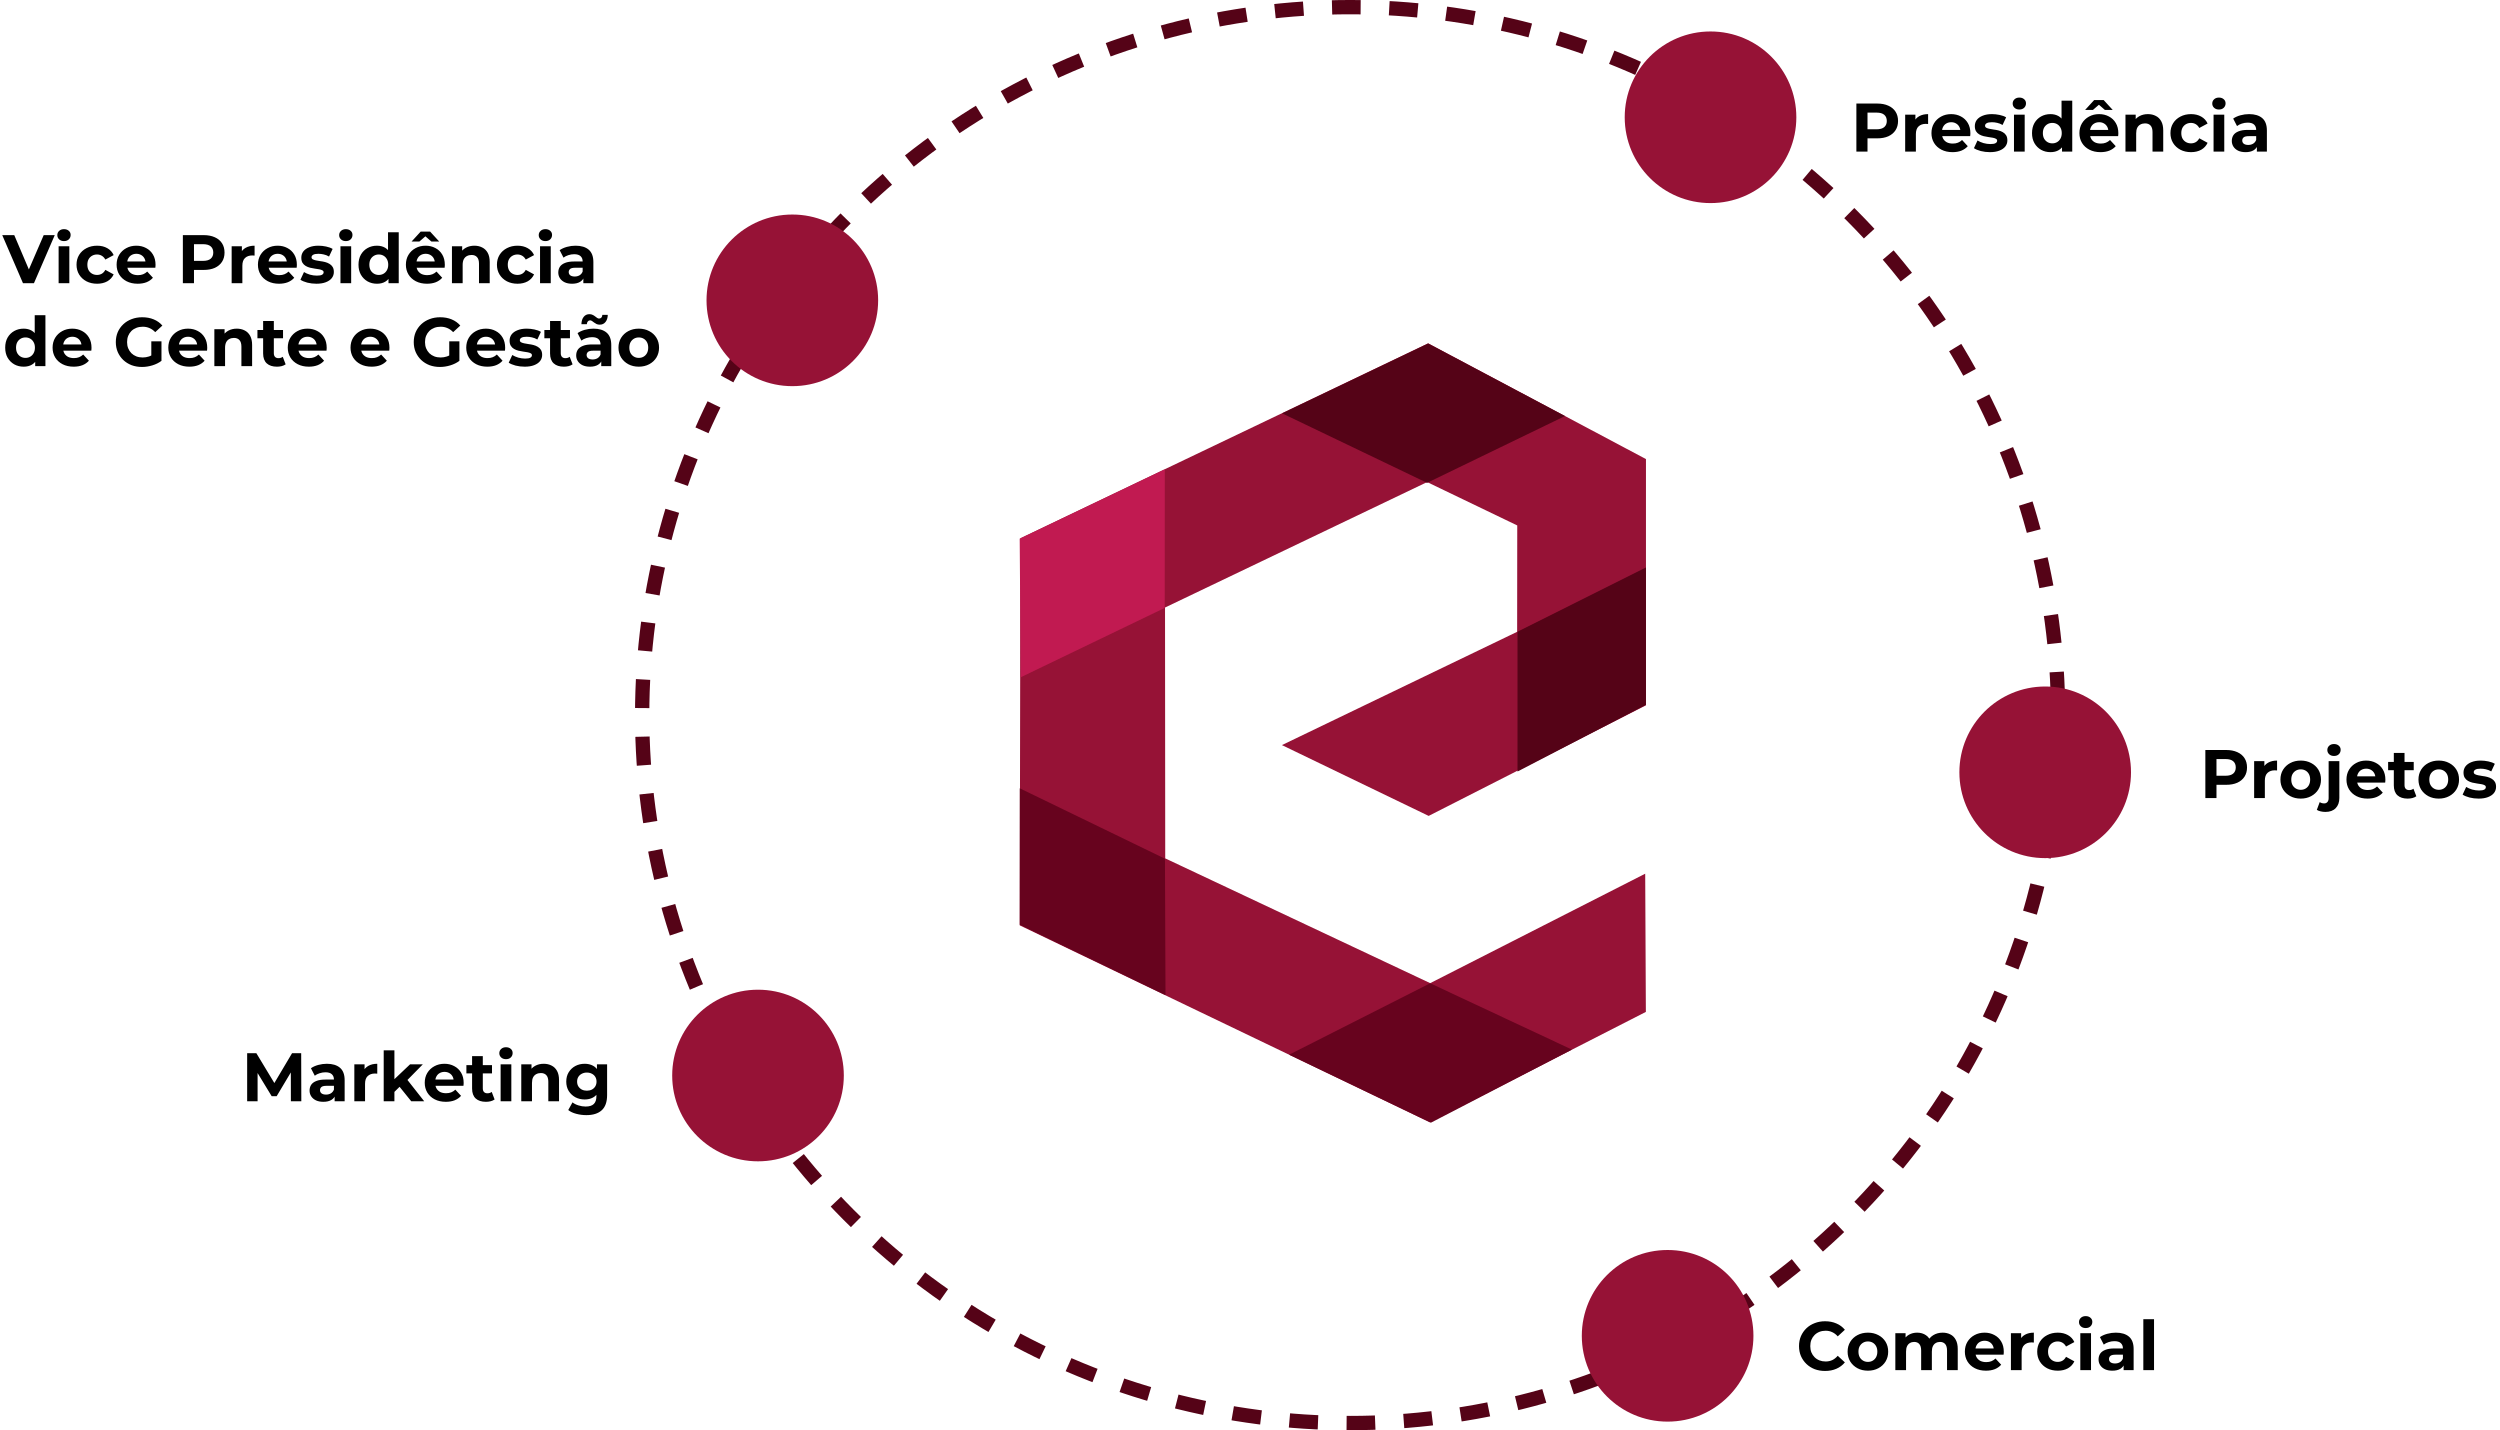 <svg width="874" height="500" viewBox="0 0 874 500" fill="none" xmlns="http://www.w3.org/2000/svg">
<circle cx="472" cy="250" r="247.5" stroke="#550317" stroke-width="5" stroke-dasharray="10 10"/>
<circle cx="598" cy="41" r="30" fill="#961236"/>
<circle cx="277" cy="105" r="30" fill="#961236"/>
<circle cx="715" cy="270" r="30" fill="#961236"/>
<circle cx="583" cy="467" r="30" fill="#961236"/>
<circle cx="265" cy="376" r="30" fill="#961236"/>
<path d="M648.992 53V36.2H656.264C657.768 36.2 659.064 36.448 660.152 36.944C661.24 37.424 662.08 38.12 662.672 39.032C663.264 39.944 663.56 41.032 663.56 42.296C663.56 43.544 663.264 44.624 662.672 45.536C662.08 46.448 661.24 47.152 660.152 47.648C659.064 48.128 657.768 48.368 656.264 48.368H651.152L652.88 46.616V53H648.992ZM652.88 47.048L651.152 45.2H656.048C657.248 45.2 658.144 44.944 658.736 44.432C659.328 43.92 659.624 43.208 659.624 42.296C659.624 41.368 659.328 40.648 658.736 40.136C658.144 39.624 657.248 39.368 656.048 39.368H651.152L652.88 37.52V47.048ZM666.048 53V40.088H669.624V43.736L669.12 42.68C669.504 41.768 670.12 41.08 670.968 40.616C671.816 40.136 672.848 39.896 674.064 39.896V43.352C673.904 43.336 673.76 43.328 673.632 43.328C673.504 43.312 673.368 43.304 673.224 43.304C672.2 43.304 671.368 43.6 670.728 44.192C670.104 44.768 669.792 45.672 669.792 46.904V53H666.048ZM682.605 53.192C681.133 53.192 679.837 52.904 678.717 52.328C677.613 51.752 676.757 50.968 676.149 49.976C675.541 48.968 675.237 47.824 675.237 46.544C675.237 45.248 675.533 44.104 676.125 43.112C676.733 42.104 677.557 41.32 678.597 40.76C679.637 40.184 680.813 39.896 682.125 39.896C683.389 39.896 684.525 40.168 685.533 40.712C686.557 41.24 687.365 42.008 687.957 43.016C688.549 44.008 688.845 45.2 688.845 46.592C688.845 46.736 688.837 46.904 688.821 47.096C688.805 47.272 688.789 47.44 688.773 47.6H678.285V45.416H686.805L685.365 46.064C685.365 45.392 685.229 44.808 684.957 44.312C684.685 43.816 684.309 43.432 683.829 43.16C683.349 42.872 682.789 42.728 682.149 42.728C681.509 42.728 680.941 42.872 680.445 43.16C679.965 43.432 679.589 43.824 679.317 44.336C679.045 44.832 678.909 45.424 678.909 46.112V46.688C678.909 47.392 679.061 48.016 679.365 48.56C679.685 49.088 680.125 49.496 680.685 49.784C681.261 50.056 681.933 50.192 682.701 50.192C683.389 50.192 683.989 50.088 684.501 49.88C685.029 49.672 685.509 49.36 685.941 48.944L687.933 51.104C687.341 51.776 686.597 52.296 685.701 52.664C684.805 53.016 683.773 53.192 682.605 53.192ZM695.681 53.192C694.577 53.192 693.513 53.064 692.489 52.808C691.481 52.536 690.681 52.2 690.089 51.8L691.337 49.112C691.929 49.48 692.625 49.784 693.425 50.024C694.241 50.248 695.041 50.36 695.825 50.36C696.689 50.36 697.297 50.256 697.649 50.048C698.017 49.84 698.201 49.552 698.201 49.184C698.201 48.88 698.057 48.656 697.769 48.512C697.497 48.352 697.129 48.232 696.665 48.152C696.201 48.072 695.689 47.992 695.129 47.912C694.585 47.832 694.033 47.728 693.473 47.6C692.913 47.456 692.401 47.248 691.937 46.976C691.473 46.704 691.097 46.336 690.809 45.872C690.537 45.408 690.401 44.808 690.401 44.072C690.401 43.256 690.633 42.536 691.097 41.912C691.577 41.288 692.265 40.8 693.161 40.448C694.057 40.08 695.129 39.896 696.377 39.896C697.257 39.896 698.153 39.992 699.065 40.184C699.977 40.376 700.737 40.656 701.345 41.024L700.097 43.688C699.473 43.32 698.841 43.072 698.201 42.944C697.577 42.8 696.969 42.728 696.377 42.728C695.545 42.728 694.937 42.84 694.553 43.064C694.169 43.288 693.977 43.576 693.977 43.928C693.977 44.248 694.113 44.488 694.385 44.648C694.673 44.808 695.049 44.936 695.513 45.032C695.977 45.128 696.481 45.216 697.025 45.296C697.585 45.36 698.145 45.464 698.705 45.608C699.265 45.752 699.769 45.96 700.217 46.232C700.681 46.488 701.057 46.848 701.345 47.312C701.633 47.76 701.777 48.352 701.777 49.088C701.777 49.888 701.537 50.6 701.057 51.224C700.577 51.832 699.881 52.312 698.969 52.664C698.073 53.016 696.977 53.192 695.681 53.192ZM704.087 53V40.088H707.831V53H704.087ZM705.959 38.288C705.271 38.288 704.711 38.088 704.279 37.688C703.847 37.288 703.631 36.792 703.631 36.2C703.631 35.608 703.847 35.112 704.279 34.712C704.711 34.312 705.271 34.112 705.959 34.112C706.647 34.112 707.207 34.304 707.639 34.688C708.071 35.056 708.287 35.536 708.287 36.128C708.287 36.752 708.071 37.272 707.639 37.688C707.223 38.088 706.663 38.288 705.959 38.288ZM716.85 53.192C715.634 53.192 714.538 52.92 713.562 52.376C712.586 51.816 711.81 51.04 711.234 50.048C710.674 49.056 710.394 47.888 710.394 46.544C710.394 45.184 710.674 44.008 711.234 43.016C711.81 42.024 712.586 41.256 713.562 40.712C714.538 40.168 715.634 39.896 716.85 39.896C717.938 39.896 718.89 40.136 719.706 40.616C720.522 41.096 721.154 41.824 721.602 42.8C722.05 43.776 722.274 45.024 722.274 46.544C722.274 48.048 722.058 49.296 721.626 50.288C721.194 51.264 720.57 51.992 719.754 52.472C718.954 52.952 717.986 53.192 716.85 53.192ZM717.498 50.12C718.106 50.12 718.658 49.976 719.154 49.688C719.65 49.4 720.042 48.992 720.33 48.464C720.634 47.92 720.786 47.28 720.786 46.544C720.786 45.792 720.634 45.152 720.33 44.624C720.042 44.096 719.65 43.688 719.154 43.4C718.658 43.112 718.106 42.968 717.498 42.968C716.874 42.968 716.314 43.112 715.818 43.4C715.322 43.688 714.922 44.096 714.618 44.624C714.33 45.152 714.186 45.792 714.186 46.544C714.186 47.28 714.33 47.92 714.618 48.464C714.922 48.992 715.322 49.4 715.818 49.688C716.314 49.976 716.874 50.12 717.498 50.12ZM720.882 53V50.36L720.954 46.52L720.714 42.704V35.192H724.458V53H720.882ZM734.331 53.192C732.859 53.192 731.563 52.904 730.443 52.328C729.339 51.752 728.483 50.968 727.875 49.976C727.267 48.968 726.963 47.824 726.963 46.544C726.963 45.248 727.259 44.104 727.851 43.112C728.459 42.104 729.283 41.32 730.323 40.76C731.363 40.184 732.539 39.896 733.851 39.896C735.115 39.896 736.251 40.168 737.259 40.712C738.283 41.24 739.091 42.008 739.683 43.016C740.275 44.008 740.571 45.2 740.571 46.592C740.571 46.736 740.563 46.904 740.547 47.096C740.531 47.272 740.515 47.44 740.499 47.6H730.011V45.416H738.531L737.091 46.064C737.091 45.392 736.955 44.808 736.683 44.312C736.411 43.816 736.035 43.432 735.555 43.16C735.075 42.872 734.515 42.728 733.875 42.728C733.235 42.728 732.667 42.872 732.171 43.16C731.691 43.432 731.315 43.824 731.043 44.336C730.771 44.832 730.635 45.424 730.635 46.112V46.688C730.635 47.392 730.787 48.016 731.091 48.56C731.411 49.088 731.851 49.496 732.411 49.784C732.987 50.056 733.659 50.192 734.427 50.192C735.115 50.192 735.715 50.088 736.227 49.88C736.755 49.672 737.235 49.36 737.667 48.944L739.659 51.104C739.067 51.776 738.323 52.296 737.427 52.664C736.531 53.016 735.499 53.192 734.331 53.192ZM728.955 38.432L732.123 34.976H735.435L738.603 38.432H735.867L732.555 35.552H735.003L731.691 38.432H728.955ZM750.912 39.896C751.936 39.896 752.848 40.104 753.648 40.52C754.464 40.92 755.104 41.544 755.568 42.392C756.032 43.224 756.264 44.296 756.264 45.608V53H752.52V46.184C752.52 45.144 752.288 44.376 751.824 43.88C751.376 43.384 750.736 43.136 749.904 43.136C749.312 43.136 748.776 43.264 748.296 43.52C747.832 43.76 747.464 44.136 747.192 44.648C746.936 45.16 746.808 45.816 746.808 46.616V53H743.064V40.088H746.64V43.664L745.968 42.584C746.432 41.72 747.096 41.056 747.96 40.592C748.824 40.128 749.808 39.896 750.912 39.896ZM765.991 53.192C764.599 53.192 763.359 52.912 762.271 52.352C761.183 51.776 760.327 50.984 759.703 49.976C759.095 48.968 758.791 47.824 758.791 46.544C758.791 45.248 759.095 44.104 759.703 43.112C760.327 42.104 761.183 41.32 762.271 40.76C763.359 40.184 764.599 39.896 765.991 39.896C767.351 39.896 768.535 40.184 769.543 40.76C770.551 41.32 771.295 42.128 771.775 43.184L768.871 44.744C768.535 44.136 768.111 43.688 767.599 43.4C767.103 43.112 766.559 42.968 765.967 42.968C765.327 42.968 764.751 43.112 764.239 43.4C763.727 43.688 763.319 44.096 763.015 44.624C762.727 45.152 762.583 45.792 762.583 46.544C762.583 47.296 762.727 47.936 763.015 48.464C763.319 48.992 763.727 49.4 764.239 49.688C764.751 49.976 765.327 50.12 765.967 50.12C766.559 50.12 767.103 49.984 767.599 49.712C768.111 49.424 768.535 48.968 768.871 48.344L771.775 49.928C771.295 50.968 770.551 51.776 769.543 52.352C768.535 52.912 767.351 53.192 765.991 53.192ZM773.861 53V40.088H777.605V53H773.861ZM775.733 38.288C775.045 38.288 774.485 38.088 774.053 37.688C773.621 37.288 773.405 36.792 773.405 36.2C773.405 35.608 773.621 35.112 774.053 34.712C774.485 34.312 775.045 34.112 775.733 34.112C776.421 34.112 776.981 34.304 777.413 34.688C777.845 35.056 778.061 35.536 778.061 36.128C778.061 36.752 777.845 37.272 777.413 37.688C776.997 38.088 776.437 38.288 775.733 38.288ZM789 53V50.48L788.76 49.928V45.416C788.76 44.616 788.512 43.992 788.016 43.544C787.536 43.096 786.792 42.872 785.784 42.872C785.096 42.872 784.416 42.984 783.744 43.208C783.088 43.416 782.528 43.704 782.064 44.072L780.72 41.456C781.424 40.96 782.272 40.576 783.264 40.304C784.256 40.032 785.264 39.896 786.288 39.896C788.256 39.896 789.784 40.36 790.872 41.288C791.96 42.216 792.504 43.664 792.504 45.632V53H789ZM785.064 53.192C784.056 53.192 783.192 53.024 782.472 52.688C781.752 52.336 781.2 51.864 780.816 51.272C780.432 50.68 780.24 50.016 780.24 49.28C780.24 48.512 780.424 47.84 780.792 47.264C781.176 46.688 781.776 46.24 782.592 45.92C783.408 45.584 784.472 45.416 785.784 45.416H789.216V47.6H786.192C785.312 47.6 784.704 47.744 784.368 48.032C784.048 48.32 783.888 48.68 783.888 49.112C783.888 49.592 784.072 49.976 784.44 50.264C784.824 50.536 785.344 50.672 786 50.672C786.624 50.672 787.184 50.528 787.68 50.24C788.176 49.936 788.536 49.496 788.76 48.92L789.336 50.648C789.064 51.48 788.568 52.112 787.848 52.544C787.128 52.976 786.2 53.192 785.064 53.192Z" fill="black"/>
<path d="M770.992 279V262.2H778.264C779.768 262.2 781.064 262.448 782.152 262.944C783.24 263.424 784.08 264.12 784.672 265.032C785.264 265.944 785.56 267.032 785.56 268.296C785.56 269.544 785.264 270.624 784.672 271.536C784.08 272.448 783.24 273.152 782.152 273.648C781.064 274.128 779.768 274.368 778.264 274.368H773.152L774.88 272.616V279H770.992ZM774.88 273.048L773.152 271.2H778.048C779.248 271.2 780.144 270.944 780.736 270.432C781.328 269.92 781.624 269.208 781.624 268.296C781.624 267.368 781.328 266.648 780.736 266.136C780.144 265.624 779.248 265.368 778.048 265.368H773.152L774.88 263.52V273.048ZM788.048 279V266.088H791.624V269.736L791.12 268.68C791.504 267.768 792.12 267.08 792.968 266.616C793.816 266.136 794.848 265.896 796.064 265.896V269.352C795.904 269.336 795.76 269.328 795.632 269.328C795.504 269.312 795.368 269.304 795.224 269.304C794.2 269.304 793.368 269.6 792.728 270.192C792.104 270.768 791.792 271.672 791.792 272.904V279H788.048ZM804.341 279.192C802.965 279.192 801.741 278.904 800.669 278.328C799.613 277.752 798.773 276.968 798.149 275.976C797.541 274.968 797.237 273.824 797.237 272.544C797.237 271.248 797.541 270.104 798.149 269.112C798.773 268.104 799.613 267.32 800.669 266.76C801.741 266.184 802.965 265.896 804.341 265.896C805.701 265.896 806.917 266.184 807.989 266.76C809.061 267.32 809.901 268.096 810.509 269.088C811.117 270.08 811.421 271.232 811.421 272.544C811.421 273.824 811.117 274.968 810.509 275.976C809.901 276.968 809.061 277.752 807.989 278.328C806.917 278.904 805.701 279.192 804.341 279.192ZM804.341 276.12C804.965 276.12 805.525 275.976 806.021 275.688C806.517 275.4 806.909 274.992 807.197 274.464C807.485 273.92 807.629 273.28 807.629 272.544C807.629 271.792 807.485 271.152 807.197 270.624C806.909 270.096 806.517 269.688 806.021 269.4C805.525 269.112 804.965 268.968 804.341 268.968C803.717 268.968 803.157 269.112 802.661 269.4C802.165 269.688 801.765 270.096 801.461 270.624C801.173 271.152 801.029 271.792 801.029 272.544C801.029 273.28 801.173 273.92 801.461 274.464C801.765 274.992 802.165 275.4 802.661 275.688C803.157 275.976 803.717 276.12 804.341 276.12ZM812.963 283.848C812.387 283.848 811.835 283.784 811.307 283.656C810.779 283.544 810.331 283.368 809.963 283.128L810.971 280.416C811.403 280.72 811.931 280.872 812.555 280.872C813.019 280.872 813.387 280.712 813.659 280.392C813.947 280.088 814.091 279.624 814.091 279V266.088H817.835V278.976C817.835 280.464 817.411 281.648 816.563 282.528C815.715 283.408 814.515 283.848 812.963 283.848ZM815.963 264.288C815.275 264.288 814.715 264.088 814.283 263.688C813.851 263.288 813.635 262.792 813.635 262.2C813.635 261.608 813.851 261.112 814.283 260.712C814.715 260.312 815.275 260.112 815.963 260.112C816.651 260.112 817.211 260.304 817.643 260.688C818.075 261.056 818.291 261.536 818.291 262.128C818.291 262.752 818.075 263.272 817.643 263.688C817.227 264.088 816.667 264.288 815.963 264.288ZM827.691 279.192C826.219 279.192 824.923 278.904 823.803 278.328C822.699 277.752 821.843 276.968 821.235 275.976C820.627 274.968 820.323 273.824 820.323 272.544C820.323 271.248 820.619 270.104 821.211 269.112C821.819 268.104 822.643 267.32 823.683 266.76C824.723 266.184 825.899 265.896 827.211 265.896C828.475 265.896 829.611 266.168 830.619 266.712C831.643 267.24 832.451 268.008 833.043 269.016C833.635 270.008 833.931 271.2 833.931 272.592C833.931 272.736 833.923 272.904 833.907 273.096C833.891 273.272 833.875 273.44 833.859 273.6H823.371V271.416H831.891L830.451 272.064C830.451 271.392 830.315 270.808 830.043 270.312C829.771 269.816 829.395 269.432 828.915 269.16C828.435 268.872 827.875 268.728 827.235 268.728C826.595 268.728 826.027 268.872 825.531 269.16C825.051 269.432 824.675 269.824 824.403 270.336C824.131 270.832 823.995 271.424 823.995 272.112V272.688C823.995 273.392 824.147 274.016 824.451 274.56C824.771 275.088 825.211 275.496 825.771 275.784C826.347 276.056 827.019 276.192 827.787 276.192C828.475 276.192 829.075 276.088 829.587 275.88C830.115 275.672 830.595 275.36 831.027 274.944L833.019 277.104C832.427 277.776 831.683 278.296 830.787 278.664C829.891 279.016 828.859 279.192 827.691 279.192ZM841.703 279.192C840.183 279.192 838.999 278.808 838.151 278.04C837.303 277.256 836.879 276.096 836.879 274.56V263.232H840.623V274.512C840.623 275.056 840.767 275.48 841.055 275.784C841.343 276.072 841.735 276.216 842.231 276.216C842.823 276.216 843.327 276.056 843.743 275.736L844.751 278.376C844.367 278.648 843.903 278.856 843.359 279C842.831 279.128 842.279 279.192 841.703 279.192ZM834.887 269.256V266.376H843.839V269.256H834.887ZM852.599 279.192C851.223 279.192 849.999 278.904 848.927 278.328C847.871 277.752 847.031 276.968 846.407 275.976C845.799 274.968 845.495 273.824 845.495 272.544C845.495 271.248 845.799 270.104 846.407 269.112C847.031 268.104 847.871 267.32 848.927 266.76C849.999 266.184 851.223 265.896 852.599 265.896C853.959 265.896 855.175 266.184 856.247 266.76C857.319 267.32 858.159 268.096 858.767 269.088C859.375 270.08 859.679 271.232 859.679 272.544C859.679 273.824 859.375 274.968 858.767 275.976C858.159 276.968 857.319 277.752 856.247 278.328C855.175 278.904 853.959 279.192 852.599 279.192ZM852.599 276.12C853.223 276.12 853.783 275.976 854.279 275.688C854.775 275.4 855.167 274.992 855.455 274.464C855.743 273.92 855.887 273.28 855.887 272.544C855.887 271.792 855.743 271.152 855.455 270.624C855.167 270.096 854.775 269.688 854.279 269.4C853.783 269.112 853.223 268.968 852.599 268.968C851.975 268.968 851.415 269.112 850.919 269.4C850.423 269.688 850.023 270.096 849.719 270.624C849.431 271.152 849.287 271.792 849.287 272.544C849.287 273.28 849.431 273.92 849.719 274.464C850.023 274.992 850.423 275.4 850.919 275.688C851.415 275.976 851.975 276.12 852.599 276.12ZM866.525 279.192C865.421 279.192 864.357 279.064 863.333 278.808C862.325 278.536 861.525 278.2 860.933 277.8L862.181 275.112C862.773 275.48 863.469 275.784 864.269 276.024C865.085 276.248 865.885 276.36 866.669 276.36C867.533 276.36 868.141 276.256 868.493 276.048C868.861 275.84 869.045 275.552 869.045 275.184C869.045 274.88 868.901 274.656 868.613 274.512C868.341 274.352 867.973 274.232 867.509 274.152C867.045 274.072 866.533 273.992 865.973 273.912C865.429 273.832 864.877 273.728 864.317 273.6C863.757 273.456 863.245 273.248 862.781 272.976C862.317 272.704 861.941 272.336 861.653 271.872C861.381 271.408 861.245 270.808 861.245 270.072C861.245 269.256 861.477 268.536 861.941 267.912C862.421 267.288 863.109 266.8 864.005 266.448C864.901 266.08 865.973 265.896 867.221 265.896C868.101 265.896 868.997 265.992 869.909 266.184C870.821 266.376 871.581 266.656 872.189 267.024L870.941 269.688C870.317 269.32 869.685 269.072 869.045 268.944C868.421 268.8 867.813 268.728 867.221 268.728C866.389 268.728 865.781 268.84 865.397 269.064C865.013 269.288 864.821 269.576 864.821 269.928C864.821 270.248 864.957 270.488 865.229 270.648C865.517 270.808 865.893 270.936 866.357 271.032C866.821 271.128 867.325 271.216 867.869 271.296C868.429 271.36 868.989 271.464 869.549 271.608C870.109 271.752 870.613 271.96 871.061 272.232C871.525 272.488 871.901 272.848 872.189 273.312C872.477 273.76 872.621 274.352 872.621 275.088C872.621 275.888 872.381 276.6 871.901 277.224C871.421 277.832 870.725 278.312 869.813 278.664C868.917 279.016 867.821 279.192 866.525 279.192Z" fill="black"/>
<path d="M638.032 479.288C636.736 479.288 635.528 479.08 634.408 478.664C633.304 478.232 632.344 477.624 631.528 476.84C630.712 476.056 630.072 475.136 629.608 474.08C629.16 473.024 628.936 471.864 628.936 470.6C628.936 469.336 629.16 468.176 629.608 467.12C630.072 466.064 630.712 465.144 631.528 464.36C632.36 463.576 633.328 462.976 634.432 462.56C635.536 462.128 636.744 461.912 638.056 461.912C639.512 461.912 640.824 462.168 641.992 462.68C643.176 463.176 644.168 463.912 644.968 464.888L642.472 467.192C641.896 466.536 641.256 466.048 640.552 465.728C639.848 465.392 639.08 465.224 638.248 465.224C637.464 465.224 636.744 465.352 636.088 465.608C635.432 465.864 634.864 466.232 634.384 466.712C633.904 467.192 633.528 467.76 633.256 468.416C633 469.072 632.872 469.8 632.872 470.6C632.872 471.4 633 472.128 633.256 472.784C633.528 473.44 633.904 474.008 634.384 474.488C634.864 474.968 635.432 475.336 636.088 475.592C636.744 475.848 637.464 475.976 638.248 475.976C639.08 475.976 639.848 475.816 640.552 475.496C641.256 475.16 641.896 474.656 642.472 473.984L644.968 476.288C644.168 477.264 643.176 478.008 641.992 478.52C640.824 479.032 639.504 479.288 638.032 479.288ZM653.028 479.192C651.652 479.192 650.428 478.904 649.356 478.328C648.3 477.752 647.46 476.968 646.836 475.976C646.228 474.968 645.924 473.824 645.924 472.544C645.924 471.248 646.228 470.104 646.836 469.112C647.46 468.104 648.3 467.32 649.356 466.76C650.428 466.184 651.652 465.896 653.028 465.896C654.388 465.896 655.604 466.184 656.676 466.76C657.748 467.32 658.588 468.096 659.196 469.088C659.804 470.08 660.108 471.232 660.108 472.544C660.108 473.824 659.804 474.968 659.196 475.976C658.588 476.968 657.748 477.752 656.676 478.328C655.604 478.904 654.388 479.192 653.028 479.192ZM653.028 476.12C653.652 476.12 654.212 475.976 654.708 475.688C655.204 475.4 655.596 474.992 655.884 474.464C656.172 473.92 656.316 473.28 656.316 472.544C656.316 471.792 656.172 471.152 655.884 470.624C655.596 470.096 655.204 469.688 654.708 469.4C654.212 469.112 653.652 468.968 653.028 468.968C652.404 468.968 651.844 469.112 651.348 469.4C650.852 469.688 650.452 470.096 650.148 470.624C649.86 471.152 649.716 471.792 649.716 472.544C649.716 473.28 649.86 473.92 650.148 474.464C650.452 474.992 650.852 475.4 651.348 475.688C651.844 475.976 652.404 476.12 653.028 476.12ZM679.147 465.896C680.171 465.896 681.075 466.104 681.859 466.52C682.659 466.92 683.283 467.544 683.731 468.392C684.195 469.224 684.427 470.296 684.427 471.608V479H680.683V472.184C680.683 471.144 680.467 470.376 680.035 469.88C679.603 469.384 678.995 469.136 678.211 469.136C677.667 469.136 677.179 469.264 676.747 469.52C676.315 469.76 675.979 470.128 675.739 470.624C675.499 471.12 675.379 471.752 675.379 472.52V479H671.635V472.184C671.635 471.144 671.419 470.376 670.987 469.88C670.571 469.384 669.971 469.136 669.187 469.136C668.643 469.136 668.155 469.264 667.723 469.52C667.291 469.76 666.955 470.128 666.715 470.624C666.475 471.12 666.355 471.752 666.355 472.52V479H662.611V466.088H666.187V469.616L665.515 468.584C665.963 467.704 666.595 467.04 667.411 466.592C668.243 466.128 669.187 465.896 670.243 465.896C671.427 465.896 672.459 466.2 673.339 466.808C674.235 467.4 674.827 468.312 675.115 469.544L673.795 469.184C674.227 468.176 674.915 467.376 675.859 466.784C676.819 466.192 677.915 465.896 679.147 465.896ZM694.284 479.192C692.812 479.192 691.516 478.904 690.396 478.328C689.292 477.752 688.436 476.968 687.828 475.976C687.22 474.968 686.916 473.824 686.916 472.544C686.916 471.248 687.212 470.104 687.804 469.112C688.412 468.104 689.236 467.32 690.276 466.76C691.316 466.184 692.492 465.896 693.804 465.896C695.068 465.896 696.204 466.168 697.212 466.712C698.236 467.24 699.044 468.008 699.636 469.016C700.228 470.008 700.524 471.2 700.524 472.592C700.524 472.736 700.516 472.904 700.5 473.096C700.484 473.272 700.468 473.44 700.452 473.6H689.964V471.416H698.484L697.044 472.064C697.044 471.392 696.908 470.808 696.636 470.312C696.364 469.816 695.988 469.432 695.508 469.16C695.028 468.872 694.468 468.728 693.828 468.728C693.188 468.728 692.62 468.872 692.124 469.16C691.644 469.432 691.268 469.824 690.996 470.336C690.724 470.832 690.588 471.424 690.588 472.112V472.688C690.588 473.392 690.74 474.016 691.044 474.56C691.364 475.088 691.804 475.496 692.364 475.784C692.94 476.056 693.612 476.192 694.38 476.192C695.068 476.192 695.668 476.088 696.18 475.88C696.708 475.672 697.188 475.36 697.62 474.944L699.612 477.104C699.02 477.776 698.276 478.296 697.38 478.664C696.484 479.016 695.452 479.192 694.284 479.192ZM703.017 479V466.088H706.593V469.736L706.089 468.68C706.473 467.768 707.089 467.08 707.937 466.616C708.785 466.136 709.817 465.896 711.033 465.896V469.352C710.873 469.336 710.729 469.328 710.601 469.328C710.473 469.312 710.337 469.304 710.193 469.304C709.169 469.304 708.337 469.6 707.697 470.192C707.073 470.768 706.761 471.672 706.761 472.904V479H703.017ZM719.406 479.192C718.014 479.192 716.774 478.912 715.686 478.352C714.598 477.776 713.742 476.984 713.118 475.976C712.51 474.968 712.206 473.824 712.206 472.544C712.206 471.248 712.51 470.104 713.118 469.112C713.742 468.104 714.598 467.32 715.686 466.76C716.774 466.184 718.014 465.896 719.406 465.896C720.766 465.896 721.95 466.184 722.958 466.76C723.966 467.32 724.71 468.128 725.19 469.184L722.286 470.744C721.95 470.136 721.526 469.688 721.014 469.4C720.518 469.112 719.974 468.968 719.382 468.968C718.742 468.968 718.166 469.112 717.654 469.4C717.142 469.688 716.734 470.096 716.43 470.624C716.142 471.152 715.998 471.792 715.998 472.544C715.998 473.296 716.142 473.936 716.43 474.464C716.734 474.992 717.142 475.4 717.654 475.688C718.166 475.976 718.742 476.12 719.382 476.12C719.974 476.12 720.518 475.984 721.014 475.712C721.526 475.424 721.95 474.968 722.286 474.344L725.19 475.928C724.71 476.968 723.966 477.776 722.958 478.352C721.95 478.912 720.766 479.192 719.406 479.192ZM727.275 479V466.088H731.019V479H727.275ZM729.147 464.288C728.459 464.288 727.899 464.088 727.467 463.688C727.035 463.288 726.819 462.792 726.819 462.2C726.819 461.608 727.035 461.112 727.467 460.712C727.899 460.312 728.459 460.112 729.147 460.112C729.835 460.112 730.395 460.304 730.827 460.688C731.259 461.056 731.475 461.536 731.475 462.128C731.475 462.752 731.259 463.272 730.827 463.688C730.411 464.088 729.851 464.288 729.147 464.288ZM742.414 479V476.48L742.174 475.928V471.416C742.174 470.616 741.926 469.992 741.43 469.544C740.95 469.096 740.206 468.872 739.198 468.872C738.51 468.872 737.83 468.984 737.158 469.208C736.502 469.416 735.942 469.704 735.478 470.072L734.134 467.456C734.838 466.96 735.686 466.576 736.678 466.304C737.67 466.032 738.678 465.896 739.702 465.896C741.67 465.896 743.198 466.36 744.286 467.288C745.374 468.216 745.918 469.664 745.918 471.632V479H742.414ZM738.478 479.192C737.47 479.192 736.606 479.024 735.886 478.688C735.166 478.336 734.614 477.864 734.23 477.272C733.846 476.68 733.654 476.016 733.654 475.28C733.654 474.512 733.838 473.84 734.206 473.264C734.59 472.688 735.19 472.24 736.006 471.92C736.822 471.584 737.886 471.416 739.198 471.416H742.63V473.6H739.606C738.726 473.6 738.118 473.744 737.782 474.032C737.462 474.32 737.302 474.68 737.302 475.112C737.302 475.592 737.486 475.976 737.854 476.264C738.238 476.536 738.758 476.672 739.414 476.672C740.038 476.672 740.598 476.528 741.094 476.24C741.59 475.936 741.95 475.496 742.174 474.92L742.75 476.648C742.478 477.48 741.982 478.112 741.262 478.544C740.542 478.976 739.614 479.192 738.478 479.192ZM749.306 479V461.192H753.05V479H749.306Z" fill="black"/>
<path d="M86.406 385V368.2H89.622L96.774 380.056H95.07L102.102 368.2H105.294L105.342 385H101.694L101.67 373.792H102.342L96.726 383.224H94.974L89.238 373.792H90.054V385H86.406ZM116.984 385V382.48L116.744 381.928V377.416C116.744 376.616 116.496 375.992 116 375.544C115.52 375.096 114.776 374.872 113.768 374.872C113.08 374.872 112.4 374.984 111.728 375.208C111.072 375.416 110.512 375.704 110.048 376.072L108.704 373.456C109.408 372.96 110.256 372.576 111.248 372.304C112.24 372.032 113.248 371.896 114.272 371.896C116.24 371.896 117.768 372.36 118.856 373.288C119.944 374.216 120.488 375.664 120.488 377.632V385H116.984ZM113.048 385.192C112.04 385.192 111.176 385.024 110.456 384.688C109.736 384.336 109.184 383.864 108.8 383.272C108.416 382.68 108.224 382.016 108.224 381.28C108.224 380.512 108.408 379.84 108.776 379.264C109.16 378.688 109.76 378.24 110.576 377.92C111.392 377.584 112.456 377.416 113.768 377.416H117.2V379.6H114.176C113.296 379.6 112.688 379.744 112.352 380.032C112.032 380.32 111.872 380.68 111.872 381.112C111.872 381.592 112.056 381.976 112.424 382.264C112.808 382.536 113.328 382.672 113.984 382.672C114.608 382.672 115.168 382.528 115.664 382.24C116.16 381.936 116.52 381.496 116.744 380.92L117.32 382.648C117.048 383.48 116.552 384.112 115.832 384.544C115.112 384.976 114.184 385.192 113.048 385.192ZM123.876 385V372.088H127.452V375.736L126.948 374.68C127.332 373.768 127.948 373.08 128.796 372.616C129.644 372.136 130.676 371.896 131.892 371.896V375.352C131.732 375.336 131.588 375.328 131.46 375.328C131.332 375.312 131.196 375.304 131.052 375.304C130.028 375.304 129.196 375.6 128.556 376.192C127.932 376.768 127.62 377.672 127.62 378.904V385H123.876ZM137.238 382.36L137.334 377.8L143.358 372.088H147.822L142.038 377.968L140.094 379.552L137.238 382.36ZM134.142 385V367.192H137.886V385H134.142ZM143.766 385L139.398 379.576L141.75 376.672L148.302 385H143.766ZM155.855 385.192C154.383 385.192 153.087 384.904 151.967 384.328C150.863 383.752 150.007 382.968 149.399 381.976C148.791 380.968 148.487 379.824 148.487 378.544C148.487 377.248 148.783 376.104 149.375 375.112C149.983 374.104 150.807 373.32 151.847 372.76C152.887 372.184 154.063 371.896 155.375 371.896C156.639 371.896 157.775 372.168 158.783 372.712C159.807 373.24 160.615 374.008 161.207 375.016C161.799 376.008 162.095 377.2 162.095 378.592C162.095 378.736 162.087 378.904 162.071 379.096C162.055 379.272 162.039 379.44 162.023 379.6H151.535V377.416H160.055L158.615 378.064C158.615 377.392 158.479 376.808 158.207 376.312C157.935 375.816 157.559 375.432 157.079 375.16C156.599 374.872 156.039 374.728 155.399 374.728C154.759 374.728 154.191 374.872 153.695 375.16C153.215 375.432 152.839 375.824 152.567 376.336C152.295 376.832 152.159 377.424 152.159 378.112V378.688C152.159 379.392 152.311 380.016 152.615 380.56C152.935 381.088 153.375 381.496 153.935 381.784C154.511 382.056 155.183 382.192 155.951 382.192C156.639 382.192 157.239 382.088 157.751 381.88C158.279 381.672 158.759 381.36 159.191 380.944L161.183 383.104C160.591 383.776 159.847 384.296 158.951 384.664C158.055 385.016 157.023 385.192 155.855 385.192ZM169.867 385.192C168.347 385.192 167.163 384.808 166.315 384.04C165.467 383.256 165.043 382.096 165.043 380.56V369.232H168.787V380.512C168.787 381.056 168.931 381.48 169.219 381.784C169.507 382.072 169.899 382.216 170.395 382.216C170.987 382.216 171.491 382.056 171.907 381.736L172.915 384.376C172.531 384.648 172.067 384.856 171.523 385C170.995 385.128 170.443 385.192 169.867 385.192ZM163.051 375.256V372.376H172.003V375.256H163.051ZM175.017 385V372.088H178.761V385H175.017ZM176.889 370.288C176.201 370.288 175.641 370.088 175.209 369.688C174.777 369.288 174.561 368.792 174.561 368.2C174.561 367.608 174.777 367.112 175.209 366.712C175.641 366.312 176.201 366.112 176.889 366.112C177.577 366.112 178.137 366.304 178.569 366.688C179.001 367.056 179.217 367.536 179.217 368.128C179.217 368.752 179.001 369.272 178.569 369.688C178.153 370.088 177.593 370.288 176.889 370.288ZM190.084 371.896C191.108 371.896 192.02 372.104 192.82 372.52C193.636 372.92 194.276 373.544 194.74 374.392C195.204 375.224 195.436 376.296 195.436 377.608V385H191.692V378.184C191.692 377.144 191.46 376.376 190.996 375.88C190.548 375.384 189.908 375.136 189.076 375.136C188.484 375.136 187.948 375.264 187.468 375.52C187.004 375.76 186.636 376.136 186.364 376.648C186.108 377.16 185.98 377.816 185.98 378.616V385H182.236V372.088H185.812V375.664L185.14 374.584C185.604 373.72 186.268 373.056 187.132 372.592C187.996 372.128 188.98 371.896 190.084 371.896ZM204.995 389.848C203.779 389.848 202.603 389.696 201.467 389.392C200.347 389.104 199.411 388.664 198.659 388.072L200.147 385.384C200.691 385.832 201.379 386.184 202.211 386.44C203.059 386.712 203.891 386.848 204.707 386.848C206.035 386.848 206.995 386.552 207.587 385.96C208.195 385.368 208.499 384.488 208.499 383.32V381.376L208.739 378.136L208.691 374.872V372.088H212.243V382.84C212.243 385.24 211.619 387.008 210.371 388.144C209.123 389.28 207.331 389.848 204.995 389.848ZM204.419 384.376C203.219 384.376 202.131 384.12 201.155 383.608C200.195 383.08 199.419 382.352 198.827 381.424C198.251 380.48 197.963 379.384 197.963 378.136C197.963 376.872 198.251 375.776 198.827 374.848C199.419 373.904 200.195 373.176 201.155 372.664C202.131 372.152 203.219 371.896 204.419 371.896C205.507 371.896 206.467 372.12 207.299 372.568C208.131 373 208.779 373.68 209.243 374.608C209.707 375.52 209.939 376.696 209.939 378.136C209.939 379.56 209.707 380.736 209.243 381.664C208.779 382.576 208.131 383.256 207.299 383.704C206.467 384.152 205.507 384.376 204.419 384.376ZM205.163 381.304C205.819 381.304 206.403 381.176 206.915 380.92C207.427 380.648 207.827 380.272 208.115 379.792C208.403 379.312 208.547 378.76 208.547 378.136C208.547 377.496 208.403 376.944 208.115 376.48C207.827 376 207.427 375.632 206.915 375.376C206.403 375.104 205.819 374.968 205.163 374.968C204.507 374.968 203.923 375.104 203.411 375.376C202.899 375.632 202.491 376 202.187 376.48C201.899 376.944 201.755 377.496 201.755 378.136C201.755 378.76 201.899 379.312 202.187 379.792C202.491 380.272 202.899 380.648 203.411 380.92C203.923 381.176 204.507 381.304 205.163 381.304Z" fill="black"/>
<path d="M8.032 99L0.784 82.2H4.984L11.32 97.08H8.848L15.28 82.2H19.144L11.872 99H8.032ZM20.494 99V86.088H24.238V99H20.494ZM22.366 84.288C21.678 84.288 21.118 84.088 20.686 83.688C20.254 83.288 20.038 82.792 20.038 82.2C20.038 81.608 20.254 81.112 20.686 80.712C21.118 80.312 21.678 80.112 22.366 80.112C23.054 80.112 23.614 80.304 24.046 80.688C24.478 81.056 24.694 81.536 24.694 82.128C24.694 82.752 24.478 83.272 24.046 83.688C23.63 84.088 23.07 84.288 22.366 84.288ZM33.952 99.192C32.56 99.192 31.32 98.912 30.232 98.352C29.144 97.776 28.288 96.984 27.664 95.976C27.056 94.968 26.752 93.824 26.752 92.544C26.752 91.248 27.056 90.104 27.664 89.112C28.288 88.104 29.144 87.32 30.232 86.76C31.32 86.184 32.56 85.896 33.952 85.896C35.312 85.896 36.496 86.184 37.504 86.76C38.512 87.32 39.256 88.128 39.736 89.184L36.832 90.744C36.496 90.136 36.072 89.688 35.56 89.4C35.064 89.112 34.52 88.968 33.928 88.968C33.288 88.968 32.712 89.112 32.2 89.4C31.688 89.688 31.28 90.096 30.976 90.624C30.688 91.152 30.544 91.792 30.544 92.544C30.544 93.296 30.688 93.936 30.976 94.464C31.28 94.992 31.688 95.4 32.2 95.688C32.712 95.976 33.288 96.12 33.928 96.12C34.52 96.12 35.064 95.984 35.56 95.712C36.072 95.424 36.496 94.968 36.832 94.344L39.736 95.928C39.256 96.968 38.512 97.776 37.504 98.352C36.496 98.912 35.312 99.192 33.952 99.192ZM48.136 99.192C46.664 99.192 45.368 98.904 44.248 98.328C43.144 97.752 42.288 96.968 41.68 95.976C41.072 94.968 40.768 93.824 40.768 92.544C40.768 91.248 41.064 90.104 41.656 89.112C42.264 88.104 43.088 87.32 44.128 86.76C45.168 86.184 46.344 85.896 47.656 85.896C48.92 85.896 50.056 86.168 51.064 86.712C52.088 87.24 52.896 88.008 53.488 89.016C54.08 90.008 54.376 91.2 54.376 92.592C54.376 92.736 54.368 92.904 54.352 93.096C54.336 93.272 54.32 93.44 54.304 93.6H43.816V91.416H52.336L50.896 92.064C50.896 91.392 50.76 90.808 50.488 90.312C50.216 89.816 49.84 89.432 49.36 89.16C48.88 88.872 48.32 88.728 47.68 88.728C47.04 88.728 46.472 88.872 45.976 89.16C45.496 89.432 45.12 89.824 44.848 90.336C44.576 90.832 44.44 91.424 44.44 92.112V92.688C44.44 93.392 44.592 94.016 44.896 94.56C45.216 95.088 45.656 95.496 46.216 95.784C46.792 96.056 47.464 96.192 48.232 96.192C48.92 96.192 49.52 96.088 50.032 95.88C50.56 95.672 51.04 95.36 51.472 94.944L53.464 97.104C52.872 97.776 52.128 98.296 51.232 98.664C50.336 99.016 49.304 99.192 48.136 99.192ZM63.929 99V82.2H71.201C72.706 82.2 74.001 82.448 75.09 82.944C76.177 83.424 77.017 84.12 77.609 85.032C78.201 85.944 78.498 87.032 78.498 88.296C78.498 89.544 78.201 90.624 77.609 91.536C77.017 92.448 76.177 93.152 75.09 93.648C74.001 94.128 72.706 94.368 71.201 94.368H66.09L67.817 92.616V99H63.929ZM67.817 93.048L66.09 91.2H70.986C72.186 91.2 73.082 90.944 73.674 90.432C74.266 89.92 74.561 89.208 74.561 88.296C74.561 87.368 74.266 86.648 73.674 86.136C73.082 85.624 72.186 85.368 70.986 85.368H66.09L67.817 83.52V93.048ZM80.986 99V86.088H84.562V89.736L84.058 88.68C84.442 87.768 85.058 87.08 85.906 86.616C86.754 86.136 87.786 85.896 89.002 85.896V89.352C88.842 89.336 88.698 89.328 88.57 89.328C88.442 89.312 88.306 89.304 88.162 89.304C87.138 89.304 86.306 89.6 85.666 90.192C85.042 90.768 84.73 91.672 84.73 92.904V99H80.986ZM97.542 99.192C96.07 99.192 94.774 98.904 93.654 98.328C92.55 97.752 91.694 96.968 91.086 95.976C90.478 94.968 90.174 93.824 90.174 92.544C90.174 91.248 90.47 90.104 91.062 89.112C91.67 88.104 92.494 87.32 93.534 86.76C94.574 86.184 95.75 85.896 97.062 85.896C98.326 85.896 99.462 86.168 100.47 86.712C101.494 87.24 102.302 88.008 102.894 89.016C103.486 90.008 103.782 91.2 103.782 92.592C103.782 92.736 103.774 92.904 103.758 93.096C103.742 93.272 103.726 93.44 103.71 93.6H93.222V91.416H101.742L100.302 92.064C100.302 91.392 100.166 90.808 99.894 90.312C99.622 89.816 99.246 89.432 98.766 89.16C98.286 88.872 97.726 88.728 97.086 88.728C96.446 88.728 95.878 88.872 95.382 89.16C94.902 89.432 94.526 89.824 94.254 90.336C93.982 90.832 93.846 91.424 93.846 92.112V92.688C93.846 93.392 93.998 94.016 94.302 94.56C94.622 95.088 95.062 95.496 95.622 95.784C96.198 96.056 96.87 96.192 97.638 96.192C98.326 96.192 98.926 96.088 99.438 95.88C99.966 95.672 100.446 95.36 100.878 94.944L102.87 97.104C102.278 97.776 101.534 98.296 100.638 98.664C99.742 99.016 98.71 99.192 97.542 99.192ZM110.619 99.192C109.515 99.192 108.451 99.064 107.427 98.808C106.419 98.536 105.619 98.2 105.027 97.8L106.275 95.112C106.867 95.48 107.563 95.784 108.363 96.024C109.179 96.248 109.979 96.36 110.763 96.36C111.627 96.36 112.235 96.256 112.587 96.048C112.955 95.84 113.139 95.552 113.139 95.184C113.139 94.88 112.995 94.656 112.707 94.512C112.435 94.352 112.067 94.232 111.603 94.152C111.139 94.072 110.627 93.992 110.067 93.912C109.523 93.832 108.971 93.728 108.411 93.6C107.851 93.456 107.339 93.248 106.875 92.976C106.411 92.704 106.035 92.336 105.747 91.872C105.475 91.408 105.339 90.808 105.339 90.072C105.339 89.256 105.571 88.536 106.035 87.912C106.515 87.288 107.203 86.8 108.099 86.448C108.995 86.08 110.067 85.896 111.315 85.896C112.195 85.896 113.091 85.992 114.003 86.184C114.915 86.376 115.675 86.656 116.283 87.024L115.035 89.688C114.411 89.32 113.779 89.072 113.139 88.944C112.515 88.8 111.907 88.728 111.315 88.728C110.483 88.728 109.875 88.84 109.491 89.064C109.107 89.288 108.915 89.576 108.915 89.928C108.915 90.248 109.051 90.488 109.323 90.648C109.611 90.808 109.987 90.936 110.451 91.032C110.915 91.128 111.419 91.216 111.963 91.296C112.523 91.36 113.083 91.464 113.643 91.608C114.203 91.752 114.707 91.96 115.155 92.232C115.619 92.488 115.995 92.848 116.283 93.312C116.571 93.76 116.715 94.352 116.715 95.088C116.715 95.888 116.475 96.6 115.995 97.224C115.515 97.832 114.819 98.312 113.907 98.664C113.011 99.016 111.915 99.192 110.619 99.192ZM119.025 99V86.088H122.769V99H119.025ZM120.897 84.288C120.209 84.288 119.649 84.088 119.217 83.688C118.785 83.288 118.569 82.792 118.569 82.2C118.569 81.608 118.785 81.112 119.217 80.712C119.649 80.312 120.209 80.112 120.897 80.112C121.585 80.112 122.145 80.304 122.577 80.688C123.009 81.056 123.225 81.536 123.225 82.128C123.225 82.752 123.009 83.272 122.577 83.688C122.161 84.088 121.601 84.288 120.897 84.288ZM131.788 99.192C130.572 99.192 129.476 98.92 128.5 98.376C127.524 97.816 126.748 97.04 126.172 96.048C125.612 95.056 125.332 93.888 125.332 92.544C125.332 91.184 125.612 90.008 126.172 89.016C126.748 88.024 127.524 87.256 128.5 86.712C129.476 86.168 130.572 85.896 131.788 85.896C132.876 85.896 133.828 86.136 134.644 86.616C135.46 87.096 136.092 87.824 136.54 88.8C136.988 89.776 137.212 91.024 137.212 92.544C137.212 94.048 136.996 95.296 136.564 96.288C136.132 97.264 135.508 97.992 134.692 98.472C133.892 98.952 132.924 99.192 131.788 99.192ZM132.436 96.12C133.044 96.12 133.596 95.976 134.092 95.688C134.588 95.4 134.98 94.992 135.268 94.464C135.572 93.92 135.724 93.28 135.724 92.544C135.724 91.792 135.572 91.152 135.268 90.624C134.98 90.096 134.588 89.688 134.092 89.4C133.596 89.112 133.044 88.968 132.436 88.968C131.812 88.968 131.252 89.112 130.756 89.4C130.26 89.688 129.86 90.096 129.556 90.624C129.268 91.152 129.124 91.792 129.124 92.544C129.124 93.28 129.268 93.92 129.556 94.464C129.86 94.992 130.26 95.4 130.756 95.688C131.252 95.976 131.812 96.12 132.436 96.12ZM135.82 99V96.36L135.892 92.52L135.652 88.704V81.192H139.396V99H135.82ZM149.269 99.192C147.797 99.192 146.501 98.904 145.381 98.328C144.277 97.752 143.421 96.968 142.813 95.976C142.205 94.968 141.901 93.824 141.901 92.544C141.901 91.248 142.197 90.104 142.789 89.112C143.397 88.104 144.221 87.32 145.261 86.76C146.301 86.184 147.477 85.896 148.789 85.896C150.053 85.896 151.189 86.168 152.197 86.712C153.221 87.24 154.029 88.008 154.621 89.016C155.213 90.008 155.509 91.2 155.509 92.592C155.509 92.736 155.501 92.904 155.485 93.096C155.469 93.272 155.453 93.44 155.437 93.6H144.949V91.416H153.469L152.029 92.064C152.029 91.392 151.893 90.808 151.621 90.312C151.349 89.816 150.973 89.432 150.493 89.16C150.013 88.872 149.453 88.728 148.813 88.728C148.173 88.728 147.605 88.872 147.109 89.16C146.629 89.432 146.253 89.824 145.981 90.336C145.709 90.832 145.573 91.424 145.573 92.112V92.688C145.573 93.392 145.725 94.016 146.029 94.56C146.349 95.088 146.789 95.496 147.349 95.784C147.925 96.056 148.597 96.192 149.365 96.192C150.053 96.192 150.653 96.088 151.165 95.88C151.693 95.672 152.173 95.36 152.605 94.944L154.597 97.104C154.005 97.776 153.261 98.296 152.365 98.664C151.469 99.016 150.437 99.192 149.269 99.192ZM143.893 84.432L147.061 80.976H150.373L153.541 84.432H150.805L147.493 81.552H149.941L146.629 84.432H143.893ZM165.849 85.896C166.873 85.896 167.785 86.104 168.585 86.52C169.401 86.92 170.041 87.544 170.505 88.392C170.969 89.224 171.201 90.296 171.201 91.608V99H167.457V92.184C167.457 91.144 167.225 90.376 166.761 89.88C166.313 89.384 165.673 89.136 164.841 89.136C164.249 89.136 163.713 89.264 163.233 89.52C162.769 89.76 162.401 90.136 162.129 90.648C161.873 91.16 161.745 91.816 161.745 92.616V99H158.001V86.088H161.577V89.664L160.905 88.584C161.369 87.72 162.033 87.056 162.897 86.592C163.761 86.128 164.745 85.896 165.849 85.896ZM180.929 99.192C179.537 99.192 178.297 98.912 177.209 98.352C176.121 97.776 175.265 96.984 174.641 95.976C174.033 94.968 173.729 93.824 173.729 92.544C173.729 91.248 174.033 90.104 174.641 89.112C175.265 88.104 176.121 87.32 177.209 86.76C178.297 86.184 179.537 85.896 180.929 85.896C182.289 85.896 183.473 86.184 184.481 86.76C185.489 87.32 186.233 88.128 186.713 89.184L183.809 90.744C183.473 90.136 183.049 89.688 182.537 89.4C182.041 89.112 181.497 88.968 180.905 88.968C180.265 88.968 179.689 89.112 179.177 89.4C178.665 89.688 178.257 90.096 177.953 90.624C177.665 91.152 177.521 91.792 177.521 92.544C177.521 93.296 177.665 93.936 177.953 94.464C178.257 94.992 178.665 95.4 179.177 95.688C179.689 95.976 180.265 96.12 180.905 96.12C181.497 96.12 182.041 95.984 182.537 95.712C183.049 95.424 183.473 94.968 183.809 94.344L186.713 95.928C186.233 96.968 185.489 97.776 184.481 98.352C183.473 98.912 182.289 99.192 180.929 99.192ZM188.798 99V86.088H192.542V99H188.798ZM190.67 84.288C189.982 84.288 189.422 84.088 188.99 83.688C188.558 83.288 188.342 82.792 188.342 82.2C188.342 81.608 188.558 81.112 188.99 80.712C189.422 80.312 189.982 80.112 190.67 80.112C191.358 80.112 191.918 80.304 192.35 80.688C192.782 81.056 192.998 81.536 192.998 82.128C192.998 82.752 192.782 83.272 192.35 83.688C191.934 84.088 191.374 84.288 190.67 84.288ZM203.937 99V96.48L203.697 95.928V91.416C203.697 90.616 203.449 89.992 202.953 89.544C202.473 89.096 201.729 88.872 200.721 88.872C200.033 88.872 199.353 88.984 198.681 89.208C198.025 89.416 197.465 89.704 197.001 90.072L195.657 87.456C196.361 86.96 197.209 86.576 198.201 86.304C199.193 86.032 200.201 85.896 201.225 85.896C203.193 85.896 204.721 86.36 205.809 87.288C206.897 88.216 207.441 89.664 207.441 91.632V99H203.937ZM200.001 99.192C198.993 99.192 198.129 99.024 197.409 98.688C196.689 98.336 196.137 97.864 195.753 97.272C195.369 96.68 195.177 96.016 195.177 95.28C195.177 94.512 195.361 93.84 195.729 93.264C196.113 92.688 196.713 92.24 197.529 91.92C198.345 91.584 199.409 91.416 200.721 91.416H204.153V93.6H201.129C200.249 93.6 199.641 93.744 199.305 94.032C198.985 94.32 198.825 94.68 198.825 95.112C198.825 95.592 199.009 95.976 199.377 96.264C199.761 96.536 200.281 96.672 200.937 96.672C201.561 96.672 202.121 96.528 202.617 96.24C203.113 95.936 203.473 95.496 203.697 94.92L204.273 96.648C204.001 97.48 203.505 98.112 202.785 98.544C202.065 98.976 201.137 99.192 200.001 99.192ZM8.272 128.192C7.056 128.192 5.96 127.92 4.984 127.376C4.008 126.816 3.232 126.04 2.656 125.048C2.096 124.056 1.816 122.888 1.816 121.544C1.816 120.184 2.096 119.008 2.656 118.016C3.232 117.024 4.008 116.256 4.984 115.712C5.96 115.168 7.056 114.896 8.272 114.896C9.36 114.896 10.312 115.136 11.128 115.616C11.944 116.096 12.576 116.824 13.024 117.8C13.472 118.776 13.696 120.024 13.696 121.544C13.696 123.048 13.48 124.296 13.048 125.288C12.616 126.264 11.992 126.992 11.176 127.472C10.376 127.952 9.408 128.192 8.272 128.192ZM8.92 125.12C9.528 125.12 10.08 124.976 10.576 124.688C11.072 124.4 11.464 123.992 11.752 123.464C12.056 122.92 12.208 122.28 12.208 121.544C12.208 120.792 12.056 120.152 11.752 119.624C11.464 119.096 11.072 118.688 10.576 118.4C10.08 118.112 9.528 117.968 8.92 117.968C8.296 117.968 7.736 118.112 7.24 118.4C6.744 118.688 6.344 119.096 6.04 119.624C5.752 120.152 5.608 120.792 5.608 121.544C5.608 122.28 5.752 122.92 6.04 123.464C6.344 123.992 6.744 124.4 7.24 124.688C7.736 124.976 8.296 125.12 8.92 125.12ZM12.304 128V125.36L12.376 121.52L12.136 117.704V110.192H15.88V128H12.304ZM25.753 128.192C24.281 128.192 22.985 127.904 21.865 127.328C20.761 126.752 19.905 125.968 19.297 124.976C18.689 123.968 18.385 122.824 18.385 121.544C18.385 120.248 18.681 119.104 19.273 118.112C19.881 117.104 20.705 116.32 21.745 115.76C22.785 115.184 23.961 114.896 25.273 114.896C26.537 114.896 27.673 115.168 28.681 115.712C29.705 116.24 30.513 117.008 31.105 118.016C31.697 119.008 31.993 120.2 31.993 121.592C31.993 121.736 31.985 121.904 31.969 122.096C31.953 122.272 31.937 122.44 31.921 122.6H21.433V120.416H29.953L28.513 121.064C28.513 120.392 28.377 119.808 28.105 119.312C27.833 118.816 27.457 118.432 26.977 118.16C26.497 117.872 25.937 117.728 25.297 117.728C24.657 117.728 24.089 117.872 23.593 118.16C23.113 118.432 22.737 118.824 22.465 119.336C22.193 119.832 22.057 120.424 22.057 121.112V121.688C22.057 122.392 22.209 123.016 22.513 123.56C22.833 124.088 23.273 124.496 23.833 124.784C24.409 125.056 25.081 125.192 25.849 125.192C26.537 125.192 27.137 125.088 27.649 124.88C28.177 124.672 28.657 124.36 29.089 123.944L31.081 126.104C30.489 126.776 29.745 127.296 28.849 127.664C27.953 128.016 26.921 128.192 25.753 128.192ZM49.659 128.288C48.331 128.288 47.107 128.08 45.987 127.664C44.883 127.232 43.915 126.624 43.083 125.84C42.267 125.056 41.627 124.136 41.163 123.08C40.715 122.024 40.491 120.864 40.491 119.6C40.491 118.336 40.715 117.176 41.163 116.12C41.627 115.064 42.275 114.144 43.107 113.36C43.939 112.576 44.915 111.976 46.035 111.56C47.155 111.128 48.387 110.912 49.731 110.912C51.219 110.912 52.555 111.16 53.739 111.656C54.939 112.152 55.947 112.872 56.763 113.816L54.267 116.12C53.659 115.48 52.995 115.008 52.275 114.704C51.555 114.384 50.771 114.224 49.923 114.224C49.107 114.224 48.363 114.352 47.691 114.608C47.019 114.864 46.435 115.232 45.939 115.712C45.459 116.192 45.083 116.76 44.811 117.416C44.555 118.072 44.427 118.8 44.427 119.6C44.427 120.384 44.555 121.104 44.811 121.76C45.083 122.416 45.459 122.992 45.939 123.488C46.435 123.968 47.011 124.336 47.667 124.592C48.339 124.848 49.075 124.976 49.875 124.976C50.643 124.976 51.387 124.856 52.107 124.616C52.843 124.36 53.555 123.936 54.243 123.344L56.451 126.152C55.539 126.84 54.475 127.368 53.259 127.736C52.059 128.104 50.859 128.288 49.659 128.288ZM52.899 125.648V119.336H56.451V126.152L52.899 125.648ZM66.206 128.192C64.734 128.192 63.438 127.904 62.318 127.328C61.214 126.752 60.358 125.968 59.75 124.976C59.142 123.968 58.838 122.824 58.838 121.544C58.838 120.248 59.134 119.104 59.726 118.112C60.334 117.104 61.158 116.32 62.198 115.76C63.238 115.184 64.414 114.896 65.726 114.896C66.99 114.896 68.126 115.168 69.134 115.712C70.158 116.24 70.966 117.008 71.558 118.016C72.15 119.008 72.446 120.2 72.446 121.592C72.446 121.736 72.438 121.904 72.422 122.096C72.406 122.272 72.39 122.44 72.374 122.6H61.886V120.416H70.406L68.966 121.064C68.966 120.392 68.83 119.808 68.558 119.312C68.286 118.816 67.91 118.432 67.43 118.16C66.95 117.872 66.39 117.728 65.75 117.728C65.11 117.728 64.542 117.872 64.046 118.16C63.566 118.432 63.19 118.824 62.918 119.336C62.646 119.832 62.51 120.424 62.51 121.112V121.688C62.51 122.392 62.662 123.016 62.966 123.56C63.286 124.088 63.726 124.496 64.286 124.784C64.862 125.056 65.534 125.192 66.302 125.192C66.99 125.192 67.59 125.088 68.102 124.88C68.63 124.672 69.11 124.36 69.542 123.944L71.534 126.104C70.942 126.776 70.198 127.296 69.302 127.664C68.406 128.016 67.374 128.192 66.206 128.192ZM82.787 114.896C83.811 114.896 84.723 115.104 85.523 115.52C86.339 115.92 86.979 116.544 87.443 117.392C87.907 118.224 88.139 119.296 88.139 120.608V128H84.395V121.184C84.395 120.144 84.163 119.376 83.699 118.88C83.251 118.384 82.611 118.136 81.779 118.136C81.187 118.136 80.651 118.264 80.171 118.52C79.707 118.76 79.339 119.136 79.067 119.648C78.811 120.16 78.683 120.816 78.683 121.616V128H74.939V115.088H78.515V118.664L77.843 117.584C78.307 116.72 78.971 116.056 79.835 115.592C80.699 115.128 81.683 114.896 82.787 114.896ZM96.813 128.192C95.293 128.192 94.109 127.808 93.261 127.04C92.413 126.256 91.989 125.096 91.989 123.56V112.232H95.733V123.512C95.733 124.056 95.877 124.48 96.165 124.784C96.453 125.072 96.845 125.216 97.341 125.216C97.933 125.216 98.437 125.056 98.853 124.736L99.861 127.376C99.477 127.648 99.013 127.856 98.469 128C97.941 128.128 97.389 128.192 96.813 128.192ZM89.997 118.256V115.376H98.949V118.256H89.997ZM107.972 128.192C106.5 128.192 105.204 127.904 104.084 127.328C102.98 126.752 102.124 125.968 101.516 124.976C100.908 123.968 100.604 122.824 100.604 121.544C100.604 120.248 100.9 119.104 101.492 118.112C102.1 117.104 102.924 116.32 103.964 115.76C105.004 115.184 106.18 114.896 107.492 114.896C108.756 114.896 109.892 115.168 110.9 115.712C111.924 116.24 112.732 117.008 113.324 118.016C113.916 119.008 114.212 120.2 114.212 121.592C114.212 121.736 114.204 121.904 114.188 122.096C114.172 122.272 114.156 122.44 114.14 122.6H103.652V120.416H112.172L110.732 121.064C110.732 120.392 110.596 119.808 110.324 119.312C110.052 118.816 109.676 118.432 109.196 118.16C108.716 117.872 108.156 117.728 107.516 117.728C106.876 117.728 106.308 117.872 105.812 118.16C105.332 118.432 104.956 118.824 104.684 119.336C104.412 119.832 104.276 120.424 104.276 121.112V121.688C104.276 122.392 104.428 123.016 104.732 123.56C105.052 124.088 105.492 124.496 106.052 124.784C106.628 125.056 107.3 125.192 108.068 125.192C108.756 125.192 109.356 125.088 109.868 124.88C110.396 124.672 110.876 124.36 111.308 123.944L113.3 126.104C112.708 126.776 111.964 127.296 111.068 127.664C110.172 128.016 109.14 128.192 107.972 128.192ZM129.909 128.192C128.437 128.192 127.141 127.904 126.021 127.328C124.917 126.752 124.061 125.968 123.453 124.976C122.845 123.968 122.541 122.824 122.541 121.544C122.541 120.248 122.837 119.104 123.429 118.112C124.037 117.104 124.861 116.32 125.901 115.76C126.941 115.184 128.117 114.896 129.429 114.896C130.693 114.896 131.829 115.168 132.837 115.712C133.861 116.24 134.669 117.008 135.261 118.016C135.853 119.008 136.149 120.2 136.149 121.592C136.149 121.736 136.141 121.904 136.125 122.096C136.109 122.272 136.093 122.44 136.077 122.6H125.589V120.416H134.109L132.669 121.064C132.669 120.392 132.533 119.808 132.261 119.312C131.989 118.816 131.613 118.432 131.133 118.16C130.653 117.872 130.093 117.728 129.453 117.728C128.813 117.728 128.245 117.872 127.749 118.16C127.269 118.432 126.893 118.824 126.621 119.336C126.349 119.832 126.213 120.424 126.213 121.112V121.688C126.213 122.392 126.365 123.016 126.669 123.56C126.989 124.088 127.429 124.496 127.989 124.784C128.565 125.056 129.237 125.192 130.005 125.192C130.693 125.192 131.293 125.088 131.805 124.88C132.333 124.672 132.813 124.36 133.245 123.944L135.237 126.104C134.645 126.776 133.901 127.296 133.005 127.664C132.109 128.016 131.077 128.192 129.909 128.192ZM153.815 128.288C152.487 128.288 151.263 128.08 150.143 127.664C149.039 127.232 148.071 126.624 147.239 125.84C146.423 125.056 145.783 124.136 145.319 123.08C144.871 122.024 144.647 120.864 144.647 119.6C144.647 118.336 144.871 117.176 145.319 116.12C145.783 115.064 146.431 114.144 147.263 113.36C148.095 112.576 149.071 111.976 150.191 111.56C151.311 111.128 152.543 110.912 153.887 110.912C155.375 110.912 156.711 111.16 157.895 111.656C159.095 112.152 160.103 112.872 160.919 113.816L158.423 116.12C157.815 115.48 157.151 115.008 156.431 114.704C155.711 114.384 154.927 114.224 154.079 114.224C153.263 114.224 152.519 114.352 151.847 114.608C151.175 114.864 150.591 115.232 150.095 115.712C149.615 116.192 149.239 116.76 148.967 117.416C148.711 118.072 148.583 118.8 148.583 119.6C148.583 120.384 148.711 121.104 148.967 121.76C149.239 122.416 149.615 122.992 150.095 123.488C150.591 123.968 151.167 124.336 151.823 124.592C152.495 124.848 153.231 124.976 154.031 124.976C154.799 124.976 155.543 124.856 156.263 124.616C156.999 124.36 157.711 123.936 158.399 123.344L160.607 126.152C159.695 126.84 158.631 127.368 157.415 127.736C156.215 128.104 155.015 128.288 153.815 128.288ZM157.055 125.648V119.336H160.607V126.152L157.055 125.648ZM170.363 128.192C168.891 128.192 167.595 127.904 166.475 127.328C165.371 126.752 164.515 125.968 163.907 124.976C163.299 123.968 162.995 122.824 162.995 121.544C162.995 120.248 163.291 119.104 163.883 118.112C164.491 117.104 165.315 116.32 166.355 115.76C167.395 115.184 168.571 114.896 169.883 114.896C171.147 114.896 172.283 115.168 173.291 115.712C174.315 116.24 175.123 117.008 175.715 118.016C176.307 119.008 176.603 120.2 176.603 121.592C176.603 121.736 176.595 121.904 176.579 122.096C176.563 122.272 176.547 122.44 176.531 122.6H166.043V120.416H174.563L173.123 121.064C173.123 120.392 172.987 119.808 172.715 119.312C172.443 118.816 172.067 118.432 171.587 118.16C171.107 117.872 170.547 117.728 169.907 117.728C169.267 117.728 168.699 117.872 168.203 118.16C167.723 118.432 167.347 118.824 167.075 119.336C166.803 119.832 166.667 120.424 166.667 121.112V121.688C166.667 122.392 166.819 123.016 167.123 123.56C167.443 124.088 167.883 124.496 168.443 124.784C169.019 125.056 169.691 125.192 170.459 125.192C171.147 125.192 171.747 125.088 172.259 124.88C172.787 124.672 173.267 124.36 173.699 123.944L175.691 126.104C175.099 126.776 174.355 127.296 173.459 127.664C172.563 128.016 171.531 128.192 170.363 128.192ZM183.439 128.192C182.335 128.192 181.271 128.064 180.247 127.808C179.239 127.536 178.439 127.2 177.847 126.8L179.095 124.112C179.687 124.48 180.383 124.784 181.183 125.024C181.999 125.248 182.799 125.36 183.583 125.36C184.447 125.36 185.055 125.256 185.407 125.048C185.775 124.84 185.959 124.552 185.959 124.184C185.959 123.88 185.815 123.656 185.527 123.512C185.255 123.352 184.887 123.232 184.423 123.152C183.959 123.072 183.447 122.992 182.887 122.912C182.343 122.832 181.791 122.728 181.231 122.6C180.671 122.456 180.159 122.248 179.695 121.976C179.231 121.704 178.855 121.336 178.567 120.872C178.295 120.408 178.159 119.808 178.159 119.072C178.159 118.256 178.391 117.536 178.855 116.912C179.335 116.288 180.023 115.8 180.919 115.448C181.815 115.08 182.887 114.896 184.135 114.896C185.015 114.896 185.911 114.992 186.823 115.184C187.735 115.376 188.495 115.656 189.103 116.024L187.855 118.688C187.231 118.32 186.599 118.072 185.959 117.944C185.335 117.8 184.727 117.728 184.135 117.728C183.303 117.728 182.695 117.84 182.311 118.064C181.927 118.288 181.735 118.576 181.735 118.928C181.735 119.248 181.871 119.488 182.143 119.648C182.431 119.808 182.807 119.936 183.271 120.032C183.735 120.128 184.239 120.216 184.783 120.296C185.343 120.36 185.903 120.464 186.463 120.608C187.023 120.752 187.527 120.96 187.975 121.232C188.439 121.488 188.815 121.848 189.103 122.312C189.391 122.76 189.535 123.352 189.535 124.088C189.535 124.888 189.295 125.6 188.815 126.224C188.335 126.832 187.639 127.312 186.727 127.664C185.831 128.016 184.735 128.192 183.439 128.192ZM197.125 128.192C195.605 128.192 194.421 127.808 193.573 127.04C192.725 126.256 192.301 125.096 192.301 123.56V112.232H196.045V123.512C196.045 124.056 196.189 124.48 196.477 124.784C196.765 125.072 197.157 125.216 197.653 125.216C198.245 125.216 198.749 125.056 199.165 124.736L200.173 127.376C199.789 127.648 199.325 127.856 198.781 128C198.253 128.128 197.701 128.192 197.125 128.192ZM190.309 118.256V115.376H199.261V118.256H190.309ZM210.195 128V125.48L209.955 124.928V120.416C209.955 119.616 209.707 118.992 209.211 118.544C208.731 118.096 207.987 117.872 206.979 117.872C206.291 117.872 205.611 117.984 204.939 118.208C204.283 118.416 203.723 118.704 203.259 119.072L201.915 116.456C202.619 115.96 203.467 115.576 204.459 115.304C205.451 115.032 206.459 114.896 207.483 114.896C209.451 114.896 210.979 115.36 212.067 116.288C213.155 117.216 213.699 118.664 213.699 120.632V128H210.195ZM206.259 128.192C205.251 128.192 204.387 128.024 203.667 127.688C202.947 127.336 202.395 126.864 202.011 126.272C201.627 125.68 201.435 125.016 201.435 124.28C201.435 123.512 201.619 122.84 201.987 122.264C202.371 121.688 202.971 121.24 203.787 120.92C204.603 120.584 205.667 120.416 206.979 120.416H210.411V122.6H207.387C206.507 122.6 205.899 122.744 205.563 123.032C205.243 123.32 205.083 123.68 205.083 124.112C205.083 124.592 205.267 124.976 205.635 125.264C206.019 125.536 206.539 125.672 207.195 125.672C207.819 125.672 208.379 125.528 208.875 125.24C209.371 124.936 209.731 124.496 209.955 123.92L210.531 125.648C210.259 126.48 209.763 127.112 209.043 127.544C208.323 127.976 207.395 128.192 206.259 128.192ZM209.667 113.504C209.251 113.504 208.883 113.432 208.563 113.288C208.243 113.128 207.955 112.952 207.699 112.76C207.443 112.552 207.203 112.376 206.979 112.232C206.755 112.072 206.531 111.992 206.307 111.992C205.987 111.992 205.723 112.112 205.515 112.352C205.307 112.576 205.187 112.904 205.155 113.336H203.259C203.291 112.264 203.555 111.416 204.051 110.792C204.547 110.152 205.219 109.832 206.067 109.832C206.483 109.832 206.851 109.912 207.171 110.072C207.491 110.216 207.779 110.392 208.035 110.6C208.307 110.808 208.555 110.992 208.779 111.152C209.003 111.296 209.219 111.368 209.427 111.368C209.763 111.368 210.035 111.256 210.243 111.032C210.451 110.792 210.563 110.472 210.579 110.072H212.475C212.459 111.096 212.195 111.928 211.683 112.568C211.187 113.192 210.515 113.504 209.667 113.504ZM223.325 128.192C221.949 128.192 220.725 127.904 219.653 127.328C218.597 126.752 217.757 125.968 217.133 124.976C216.525 123.968 216.221 122.824 216.221 121.544C216.221 120.248 216.525 119.104 217.133 118.112C217.757 117.104 218.597 116.32 219.653 115.76C220.725 115.184 221.949 114.896 223.325 114.896C224.685 114.896 225.901 115.184 226.973 115.76C228.045 116.32 228.885 117.096 229.493 118.088C230.101 119.08 230.405 120.232 230.405 121.544C230.405 122.824 230.101 123.968 229.493 124.976C228.885 125.968 228.045 126.752 226.973 127.328C225.901 127.904 224.685 128.192 223.325 128.192ZM223.325 125.12C223.949 125.12 224.509 124.976 225.005 124.688C225.501 124.4 225.893 123.992 226.181 123.464C226.469 122.92 226.613 122.28 226.613 121.544C226.613 120.792 226.469 120.152 226.181 119.624C225.893 119.096 225.501 118.688 225.005 118.4C224.509 118.112 223.949 117.968 223.325 117.968C222.701 117.968 222.141 118.112 221.645 118.4C221.149 118.688 220.749 119.096 220.445 119.624C220.157 120.152 220.013 120.792 220.013 121.544C220.013 122.28 220.157 122.92 220.445 123.464C220.749 123.992 221.149 124.4 221.645 124.688C222.141 124.976 222.701 125.12 223.325 125.12Z" fill="black"/>
<g filter="url(#filter0_d_47_315)">
<path d="M575.428 156.494L575.428 242.578L499.459 281.242L448.157 256.483L530.392 216.882L530.429 179.694L498.925 164.537L407.293 208.393L407.365 296.089L499.993 339.712L575.163 301.447L575.394 349.76L499.869 388.355L356.504 319.507L356.738 184.179L499.282 116.027L575.428 156.494Z" fill="#961236"/>
<path d="M450.666 364.723L499.987 339.745L549.539 362.933L500.234 388.5L450.666 364.723Z" fill="#67031E"/>
<path d="M407.27 296.201L407.46 343.909L356.504 319.29V271.59L407.27 296.201Z" fill="#67031E"/>
<path d="M499.27 116.081L547.119 141.453L498.893 164.807L448.226 140.511L499.27 116.081Z" fill="#550317"/>
<path d="M407.187 208.527L356.84 232.771L356.488 184.318L407.214 160.054L407.187 208.527Z" fill="#C11A51"/>
<path d="M575.428 242.398L530.515 265.726L530.515 216.843L575.428 194.374L575.428 242.398Z" fill="#550317"/>
</g>
<defs>
<filter id="filter0_d_47_315" x="352.488" y="116.027" width="226.94" height="280.473" filterUnits="userSpaceOnUse" color-interpolation-filters="sRGB">
<feFlood flood-opacity="0" result="BackgroundImageFix"/>
<feColorMatrix in="SourceAlpha" type="matrix" values="0 0 0 0 0 0 0 0 0 0 0 0 0 0 0 0 0 0 127 0" result="hardAlpha"/>
<feOffset dy="4"/>
<feGaussianBlur stdDeviation="2"/>
<feComposite in2="hardAlpha" operator="out"/>
<feColorMatrix type="matrix" values="0 0 0 0 0 0 0 0 0 0 0 0 0 0 0 0 0 0 0.25 0"/>
<feBlend mode="normal" in2="BackgroundImageFix" result="effect1_dropShadow_47_315"/>
<feBlend mode="normal" in="SourceGraphic" in2="effect1_dropShadow_47_315" result="shape"/>
</filter>
</defs>
</svg>
